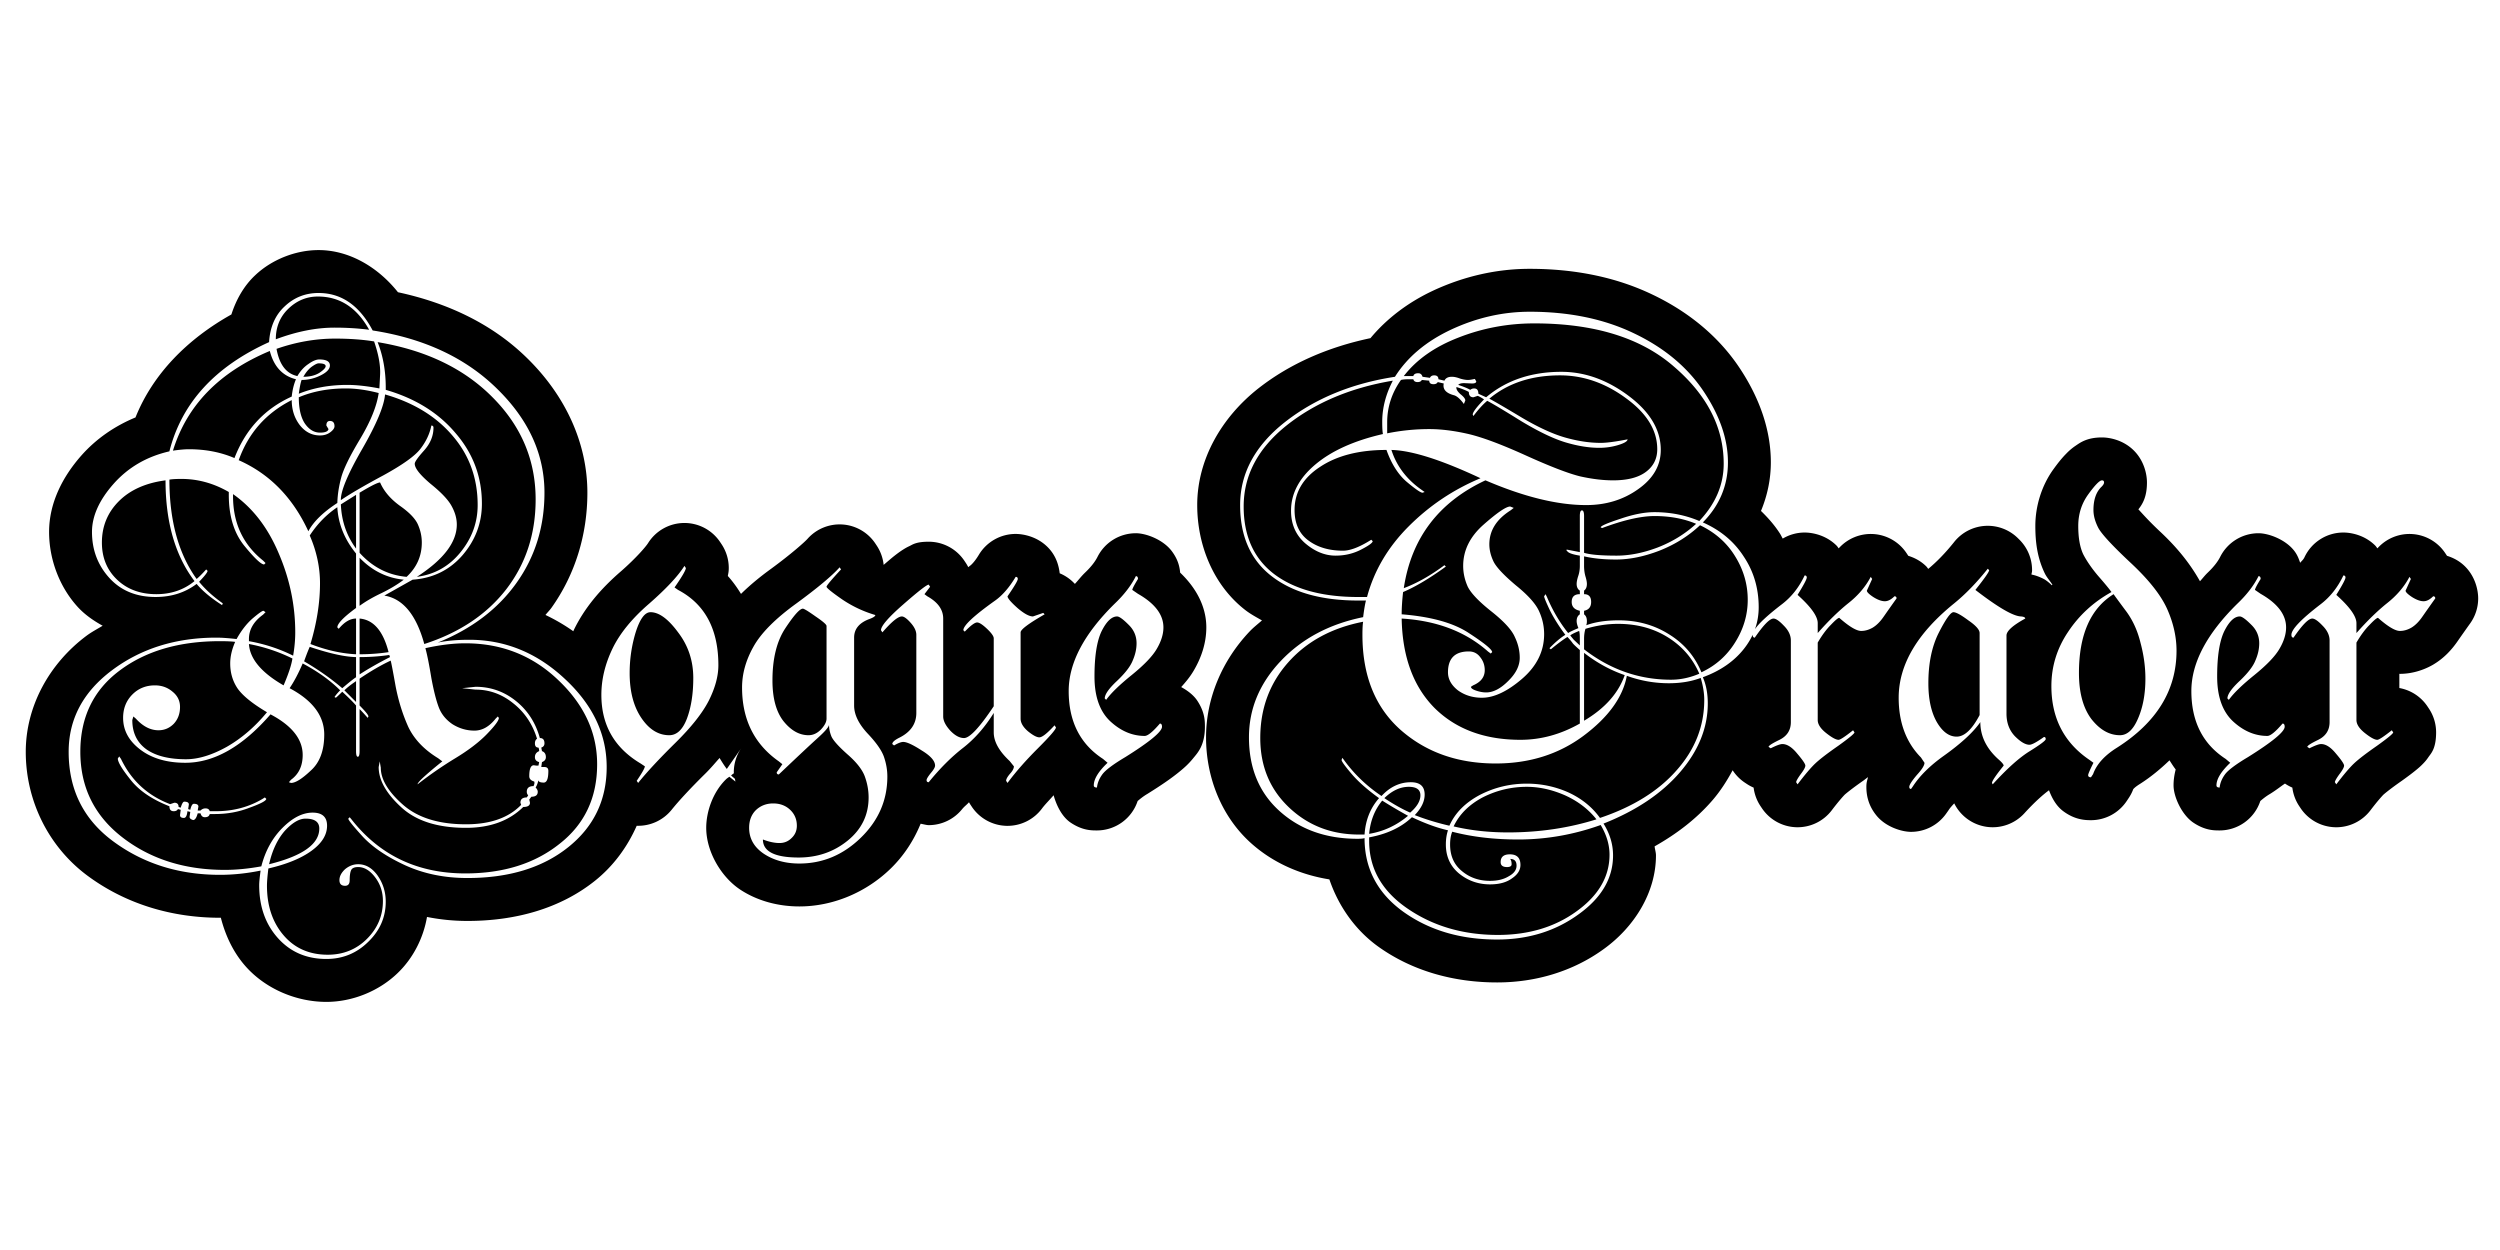 <?xml version="1.0" encoding="UTF-8" standalone="no"?>
<!-- Created with Inkscape (http://www.inkscape.org/) -->

<svg
   xmlns:dc="http://purl.org/dc/elements/1.1/"
   xmlns:cc="http://creativecommons.org/ns#"
   xmlns:rdf="http://www.w3.org/1999/02/22-rdf-syntax-ns#"
   xmlns:svg="http://www.w3.org/2000/svg"
   xmlns="http://www.w3.org/2000/svg"
   xmlns:sodipodi="http://sodipodi.sourceforge.net/DTD/sodipodi-0.dtd"
   xmlns:inkscape="http://www.inkscape.org/namespaces/inkscape"
   width="500mm"
   height="250mm"
   viewBox="0 0 500 250"
   version="1.1"
   id="svg4044"
   inkscape:version="0.92.1 r15371"
   sodipodi:docname="Rogue trader title3.svg">
  <defs
     id="defs4038" />
  <sodipodi:namedview
     id="base"
     pagecolor="#ffffff"
     bordercolor="#666666"
     borderopacity="1.0"
     inkscape:pageopacity="0.0"
     inkscape:pageshadow="2"
     inkscape:zoom="0.35"
     inkscape:cx="737.56212"
     inkscape:cy="826.78638"
     inkscape:document-units="mm"
     inkscape:current-layer="text12"
     showgrid="false"
     showborder="true"
     inkscape:showpageshadow="false"
     inkscape:window-width="1920"
     inkscape:window-height="1018"
     inkscape:window-x="-8"
     inkscape:window-y="-8"
     inkscape:window-maximized="1" />
  <g
     inkscape:label="Layer 1"
     inkscape:groupmode="layer"
     id="layer1"
     transform="translate(0,-47)">
    <g
       aria-label="Rogue Trader"
       style="font-style:normal;font-variant:normal;font-weight:normal;font-stretch:extra-condensed;font-size:58.649px;line-height:1.25;font-family:Algerian;-inkscape-font-specification:'Algerian, Extra-Condensed';font-variant-ligatures:normal;font-variant-caps:normal;font-variant-numeric:normal;font-feature-settings:normal;text-align:start;letter-spacing:0px;word-spacing:0px;writing-mode:lr-tb;text-anchor:start;fill:#000000;fill-opacity:1;stroke:none;stroke-width:4.322"
       id="text4048"
       transform="translate(2.138,-7.484)">
      <g
         aria-label="Rogue Trader"
         style="font-style:normal;font-variant:normal;font-weight:normal;font-stretch:normal;font-size:144.561px;line-height:1.25;font-family:Parchment;-inkscape-font-specification:'Parchment, Normal';font-variant-ligatures:normal;font-variant-caps:normal;font-variant-numeric:normal;font-feature-settings:normal;text-align:start;letter-spacing:0px;word-spacing:0px;writing-mode:lr-tb;text-anchor:start;fill:#000000;fill-opacity:1;stroke:none;stroke-width:26.031"
         id="text12">
        <path
           id="path272"
           transform="matrix(0.265,0,0,0.265,-2.138,54.484)"
           style="font-style:normal;font-variant:normal;font-weight:normal;font-stretch:normal;font-size:144.561px;font-family:Parchment;-inkscape-font-specification:'Parchment, Normal';font-variant-ligatures:normal;font-variant-caps:normal;font-variant-numeric:normal;font-feature-settings:normal;text-align:start;writing-mode:lr-tb;text-anchor:start;fill:#000000;stroke-width:98.384"
           d="m 240.438,188.744 c -17.218,4.9e-4 -35.16,7.039 -47.736,18.896 -8.636,8.042 -14.492,18.565 -18.064,29.684 -33.34,18.682 -59.213,44.884 -72.379,77.725 -15.571,6.421 -29.637,16.074 -40.793,28.67 a 32.391,32.391 0 0 0 -0.021,0.023 c -14.292,16.167 -24.396,35.983 -24.396,57.734 0,20.479 7.673,41.241 21.473,56.449 5.365,5.912 11.959,10.465 18.957,14.334 -4.108,2.488 -8.369,4.704 -12.238,7.598 -28.144,21.051 -45.799,53.289 -45.799,87.562 0,37.136 17.349,72.057 47.098,93.861 0.004,0.003 0.009,0.004 0.014,0.008 28.374,20.832 62.829,31.352 99.457,31.352 0.218,0 0.438,-0.039 0.656,-0.039 3.49,13.661 9.589,26.572 19.002,37.051 15.106,16.816 38.112,26.486 60.643,26.486 19.73,0 39.873,-8.17 54.012,-21.955 11.429,-11.023 19.234,-26.255 21.932,-42.15 9.906,1.979 20.107,3.012 30.502,3.012 36.643,0 70.212,-9.514 96.238,-30.287 13.933,-11.121 24.474,-25.542 31.543,-41.539 a 32.391,32.391 0 0 0 26.316,-12.023 c 5.327,-6.623 13.954,-16.008 25.496,-27.381 4.027,-3.968 7.229,-7.852 10.719,-11.752 1.717,2.835 3.465,5.638 5.455,8.283 l 11.074,-15.93 a 32.391,32.391 0 0 0 -5.787,18.477 c 0,0.17 0.113,0.471 0.117,0.648 -0.755,0.517 -1.444,1.092 -2.162,1.646 0.855,1.004 2.026,1.705 2.922,2.674 0.095,0.671 0.212,1.309 0.355,2.021 l -4.6,-3.684 c -0.739,0.615 -1.613,1.103 -2.303,1.758 a 32.391,32.391 0 0 0 -0.59,0.582 c -9.618,9.618 -14.551,24.127 -14.551,36.238 7e-5,17.845 11.103,36.685 25.062,46.219 a 32.391,32.391 0 0 0 0.295,0.207 c 13.292,8.861 29.292,12.902 44.91,12.902 25.566,0 50.563,-10.698 69.006,-28.648 9.824,-9.562 17.404,-21.184 22.537,-33.773 2.096,0.365 4.498,1.064 6.098,1.064 a 32.391,32.391 0 0 0 25.121,-11.945 c 1.867,-2.295 3.464,-3.292 5.285,-5.314 a 32.391,32.391 0 0 0 1.033,1.713 l 1.062,1.602 a 32.391,32.391 0 0 0 53.033,1.344 c 2.171,-2.938 5.907,-6.668 8.746,-9.959 2.157,7.794 6.361,16.325 12.92,20.707 8.693,5.809 15.382,5.854 19.789,5.854 a 32.391,32.391 0 0 0 30.709,-22.219 c 1.655,-1.379 3.863,-3.284 7.221,-5.285 a 32.391,32.391 0 0 0 0.574,-0.355 c 9.912,-6.195 17.667,-11.439 24.287,-16.912 3.31,-2.736 6.356,-5.424 9.699,-9.537 3.343,-4.113 8.984,-9.656 8.984,-23.961 0,-4.407 -0.048,-11.067 -5.816,-19.74 -2.706,-4.069 -7.22,-7.548 -12.084,-10.186 3.391,-3.804 6.666,-7.656 9.434,-12.402 5.524,-9.351 9.529,-20.468 9.529,-32.643 0,-16.613 -8.58,-30.666 -19.738,-41.316 -0.445,-4.534 -1.576,-9.913 -6.363,-16.285 -6.494,-8.644 -19.37,-13.463 -27.092,-13.463 a 32.391,32.391 0 0 0 -28.967,17.9 c -1.533,3.066 -4.395,7.108 -9.346,11.811 a 32.391,32.391 0 0 0 -0.412,0.406 c -2.663,2.622 -4.789,5.43 -7.264,8.121 l -1.012,-1.012 a 32.391,32.391 0 0 0 -10.461,-6.992 c -0.71,-5.895 -2.677,-13.307 -9.064,-19.738 -7.891,-7.945 -18.233,-9.965 -24.176,-9.965 a 32.391,32.391 0 0 0 -27.771,15.723 c -3.178,5.297 -5.802,7.66 -6.451,8.121 a 32.391,32.391 0 0 0 -0.029,0.014 c -0.62,0.441 -0.928,0.779 -1.529,1.211 a 32.391,32.391 0 0 0 -1.852,-3.211 l -1.07,-1.602 a 32.391,32.391 0 0 0 -26.93,-14.387 c -9.626,0 -12.136,2.18 -14.469,3.27 -2.333,1.089 -3.685,1.936 -4.924,2.725 -2.478,1.577 -4.304,2.959 -6.363,4.561 -2.298,1.788 -5.466,4.567 -8.246,6.918 a 32.391,32.391 0 0 0 -5.174,-14.469 l -1.062,-1.602 a 32.391,32.391 0 0 0 -51.193,-3.609 c -2.211,2.487 -12.283,11.46 -27.498,22.617 -8.528,6.171 -16.026,12.391 -22.729,18.971 -2.936,-4.809 -6.206,-9.362 -9.943,-13.516 0.29,-1.807 0.709,-3.062 0.709,-6.016 a 32.391,32.391 0 0 0 -5.457,-17.998 l -1.07,-1.602 a 32.391,32.391 0 0 0 -54.359,0.775 c -1.66,2.644 -8.828,11.097 -20.596,21.414 l 0.186,-0.17 c -15.436,13.322 -27.801,27.918 -35.818,44.729 -0.09,0.188 -0.118,0.394 -0.207,0.582 -6.705,-4.758 -13.72,-8.819 -21.029,-12.305 1.467,-1.862 3.183,-3.514 4.561,-5.449 17.883,-25.126 27.078,-55.263 27.078,-86.803 0,-37.855 -16.853,-73.578 -45.473,-101.568 -25.787,-25.374 -59.356,-41.55 -97.492,-49.746 -14.749,-18.554 -36.401,-31.808 -59.896,-31.809 z m 913.998,14.143 c -24.875,0 -49.448,5.628 -72.564,16.33 a 32.391,32.391 0 0 0 -0.103,0.051 c -18.74,8.757 -34.938,20.883 -47.457,35.943 -31.626,6.679 -60.362,18.978 -84.428,37.779 a 32.391,32.391 0 0 0 -0.096,0.074 c -28.156,22.17 -46.225,53.979 -46.225,88.141 0,30.753 12.547,60.814 36.281,79.215 3.93,3.047 8.294,5.375 12.586,7.824 -3.133,2.748 -6.436,5.294 -9.316,8.334 -20.73,21.881 -32.885,50.349 -32.885,79.902 0,30.468 11.788,59.983 33.971,79.871 16.42,14.721 37.002,23.806 59.107,27.344 6.782,19.926 19.218,37.928 36.613,50.535 a 32.391,32.391 0 0 0 0.119,0.082 c 25.459,18.284 56.647,27.15 89.859,27.15 29.24,0 57.244,-8.401 80.248,-25.031 23.146,-16.563 39.641,-42.711 39.641,-70.844 0,-2.31 -0.797,-4.531 -1.02,-6.83 16.959,-9.575 31.913,-21.068 43.908,-35.062 5.934,-6.924 10.74,-14.52 14.979,-22.367 a 32.391,32.391 0 0 0 9.219,9.346 l 1.604,1.062 a 32.391,32.391 0 0 0 5.012,2.688 32.391,32.391 0 0 0 5.211,13.988 l 1.07,1.594 a 32.391,32.391 0 0 0 52.728,1.484 c 4.967,-6.57 8.918,-10.949 9.774,-11.76 0.864,-0.819 6.009,-5.001 13.568,-10.26 a 32.391,32.391 0 0 0 0.385,-0.273 c 1.432,-1.028 2.308,-1.776 3.557,-2.695 -0.436,2.367 -1.203,3.594 -1.203,7.322 0,5.054 0.84,13.548 7.856,21.955 7.016,8.407 18.928,12.031 25.865,12.031 a 32.391,32.391 0 0 0 26.391,-13.604 l 1.328,-1.869 a 32.391,32.391 0 0 0 0.836,-1.232 c 0.842,-1.307 2.425,-3.056 4.037,-4.797 l 0.066,0.133 a 32.391,32.391 0 0 0 52.914,7.322 c 8.225,-9.034 14.576,-14.437 18.543,-17.332 2.23,5.935 5.497,11.843 10.623,15.693 8.644,6.494 16.284,6.887 21.053,6.887 a 32.391,32.391 0 0 0 26.959,-14.438 l 1.602,-2.408 a 32.391,32.391 0 0 0 3.357,-6.564 c 0.066,-0.061 1.04,-1.454 4.947,-3.887 a 32.391,32.391 0 0 0 0.279,-0.178 c 8.143,-5.187 15.392,-11.266 22.125,-17.709 1.506,2.344 2.953,4.712 4.664,6.902 -0.918,3.659 -1.609,7.532 -1.609,12.031 0,8.611 6.299,22.324 14.992,28.133 8.694,5.809 15.384,5.854 19.791,5.854 a 32.391,32.391 0 0 0 30.709,-22.219 c 1.655,-1.379 3.863,-3.284 7.221,-5.285 a 32.391,32.391 0 0 0 0.574,-0.355 c 4.408,-2.755 7.157,-5.039 10.801,-7.521 l 0.553,0.369 a 32.391,32.391 0 0 0 5.014,2.688 32.391,32.391 0 0 0 5.152,13.906 l 1.062,1.596 a 32.391,32.391 0 0 0 52.787,1.564 c 4.967,-6.569 8.918,-10.949 9.774,-11.76 0.847,-0.802 6.009,-4.996 13.576,-10.26 a 32.391,32.391 0 0 0 0.385,-0.273 c 4.405,-3.16 7.827,-5.705 10.947,-8.283 1.56,-1.289 2.99,-2.472 5.057,-4.629 1.033,-1.078 2.242,-2.314 4.021,-4.945 1.779,-2.631 5.744,-6.079 5.744,-18.596 a 32.391,32.391 0 0 0 -5.455,-17.996 l -1.07,-1.602 a 32.391,32.391 0 0 0 -21.223,-13.879 v -10.756 c 0.175,0.001 0.259,0.053 0.435,0.053 8.96,0 17.583,-2.721 24.412,-6.562 a 32.391,32.391 0 0 0 0.545,-0.311 c 8.355,-4.915 14.274,-11.453 18.877,-18.203 l -0.17,0.25 c 2.751,-3.954 5.873,-8.387 9.367,-13.279 a 32.391,32.391 0 0 0 6.031,-18.824 c 0,-5.943 -1.992,-16.209 -9.885,-24.102 -4.253,-4.253 -9.073,-6.622 -13.656,-8.061 a 32.391,32.391 0 0 0 -0.324,-0.51 l -1.07,-1.602 a 32.391,32.391 0 0 0 -51.113,-3.5 c -0.596,-0.708 -1.003,-1.47 -1.684,-2.146 -7.945,-7.891 -18.151,-9.805 -24.02,-9.805 a 32.391,32.391 0 0 0 -29.307,18.596 c -1.005,2.135 -2.219,2.82 -3.277,4.26 -1.012,-2.798 -1.908,-5.597 -4.281,-8.777 -6.474,-8.677 -19.437,-13.547 -27.158,-13.547 a 32.391,32.391 0 0 0 -28.967,17.902 c -1.525,3.05 -4.395,7.1 -9.354,11.811 a 32.391,32.391 0 0 0 -0.412,0.406 c -2.003,1.972 -3.566,4.095 -5.463,6.105 -7.418,-13.225 -17.101,-25.313 -29.992,-37.367 -9.251,-8.65 -14.356,-14.669 -16.492,-16.883 3.324,-4.176 6.475,-9.735 6.475,-20.285 0,-5.944 -1.992,-16.209 -9.885,-24.102 -7.892,-7.892 -18.158,-9.885 -24.102,-9.885 -11.227,0 -16.349,3.884 -19.82,6.236 -3.471,2.352 -5.468,4.321 -7.301,6.201 -3.667,3.76 -6.402,7.332 -9.5,11.605 a 32.391,32.391 0 0 0 -0.09,0.117 c -8.807,12.267 -13.545,27.699 -13.545,42.639 0,11.916 1.365,23.453 6.769,35.033 a 32.391,32.391 0 0 0 0.582,1.189 c 1.479,2.859 3.773,5.36 5.521,8.082 -0.147,0.15 -0.258,0.33 -0.404,0.48 -2.278,-2.199 -4.514,-3.973 -6.416,-4.924 -3.783,-1.891 -6.59,-2.72 -8.969,-3.182 0.093,-1.448 0.457,-1.448 0.457,-3.336 a 32.391,32.391 0 0 0 -9.559,-22.98 l -1.07,-1.062 a 32.391,32.391 0 0 0 -48.16,2.797 c -6.881,8.637 -13.453,15.22 -19.576,20.309 -0.512,-0.595 -0.845,-1.243 -1.418,-1.816 -4.253,-4.253 -9.073,-6.622 -13.656,-8.061 a 32.391,32.391 0 0 0 -0.266,-0.422 l -1.062,-1.602 a 32.391,32.391 0 0 0 -51.164,-3.594 c -0.574,-0.68 -0.957,-1.416 -1.609,-2.068 -7.944,-7.944 -18.233,-9.877 -24.102,-9.877 a 32.391,32.391 0 0 0 -16.535,4.578 c -0.784,-1.32 -1.396,-2.735 -2.244,-4.018 -3.999,-6.204 -8.89,-11.72 -14.174,-16.852 4.829,-11.595 7.441,-24.09 7.441,-36.695 0,-25.034 -8.973,-49.39 -23.889,-71.656 -15.761,-23.527 -38.356,-42.001 -65.434,-54.922 l -0.029,-0.016 c -27.609,-13.255 -58.916,-19.443 -92.701,-19.443 z m -913.994,18.244 c 17.252,0 30.856,9.427 40.816,28.279 38.95,6.047 70.253,20.72 93.908,44.02 23.833,23.299 35.75,49.443 35.75,78.434 0,25.611 -7.026,48.287 -21.076,68.029 -14.051,19.742 -33.883,34.772 -59.494,45.088 6.759,-1.423 14.674,-2.135 23.744,-2.135 27.034,0 51.044,9.782 72.031,29.346 21.165,19.564 31.748,41.796 31.748,66.695 0,24.9 -9.694,45.087 -29.08,60.561 -19.386,15.473 -44.731,23.211 -76.033,23.211 -17.252,0 -32.903,-3.203 -46.953,-9.605 -13.873,-6.403 -24.544,-13.606 -32.014,-21.609 -7.292,-8.004 -10.939,-12.538 -10.939,-13.605 l 1.068,-1.066 1.334,1.6 c 21.343,27.212 49.977,40.818 85.904,40.818 28.813,0 52.556,-7.47 71.23,-22.41 18.853,-14.762 28.279,-34.77 28.279,-60.025 0,-23.655 -9.694,-44.732 -29.08,-63.229 -19.386,-18.675 -42.862,-28.012 -70.43,-28.012 -8.988,0 -19.028,1.225 -30.111,3.67 l 0.23,0.865 c 1.245,4.624 2.669,11.827 4.27,21.609 1.779,9.604 3.645,16.985 5.602,22.143 1.956,5.158 5.424,9.427 10.404,12.807 5.158,3.201 10.672,4.801 16.541,4.801 5.869,0 11.206,-3.023 16.008,-9.07 l 1.6,-1.6 0.801,1.066 c 0,1.956 -3.023,6.047 -9.07,12.271 -5.869,6.047 -13.784,12.095 -23.744,18.143 -9.96,6.047 -19.474,12.626 -28.545,19.74 10e-6,-0.889 1.779,-2.933 5.336,-6.135 3.557,-3.201 8.002,-6.937 13.338,-11.205 l -3.201,-2.4 c -10.493,-6.403 -17.964,-14.23 -22.41,-23.479 -4.269,-9.426 -7.469,-19.653 -9.604,-30.68 -1.956,-11.027 -3.201,-17.518 -3.734,-19.475 -6.936,3.201 -14.764,7.736 -23.479,13.605 v 20.275 c 4.446,4.446 6.67,7.204 6.67,8.271 l -0.533,1.066 c -2.668,-3.024 -4.714,-5.247 -6.137,-6.67 v 31.748 c 0,2.846 -0.445,4.268 -1.334,4.268 -0.889,0 -1.334,-1.422 -1.334,-4.268 V 532.467 c -1.779,-2.134 -5.246,-5.602 -10.404,-10.404 -1.779,1.779 -3.378,3.29 -4.801,4.535 l -1.068,-0.533 c 1.067,-1.601 2.491,-3.29 4.27,-5.068 -7.47,-7.47 -16.897,-14.228 -28.279,-20.275 -3.201,7.47 -6.492,13.694 -9.871,18.674 17.43,9.248 26.145,20.899 26.145,34.949 0,12.094 -3.378,21.164 -10.137,27.211 -6.581,6.225 -11.562,9.338 -14.941,9.338 l -1.6,-0.533 1.6,-1.867 c 5.869,-4.269 8.805,-10.494 8.805,-18.676 0,-11.916 -8.092,-22.143 -24.277,-30.68 -21.165,24.366 -42.597,36.549 -64.295,36.549 -13.873,0 -25.166,-3.29 -33.881,-9.871 -8.715,-6.581 -13.072,-14.583 -13.072,-24.01 0,-6.936 2.222,-12.718 6.668,-17.342 4.624,-4.802 10.405,-7.203 17.342,-7.203 5.158,0 9.605,1.601 13.34,4.803 3.735,3.024 5.602,6.848 5.602,11.473 0,5.158 -1.601,9.425 -4.803,12.805 -3.201,3.201 -7.024,4.803 -11.471,4.803 -6.047,0 -11.739,-2.935 -17.074,-8.805 l -1.867,-1.6 -0.801,2.668 c 0,9.604 3.558,16.985 10.672,22.143 7.114,4.98 17.073,7.469 29.879,7.469 9.248,0 19.475,-3.111 30.68,-9.336 11.205,-6.403 21.343,-15.119 30.414,-26.146 -10.849,-6.403 -18.23,-12.36 -22.143,-17.873 -3.735,-5.514 -5.604,-11.827 -5.604,-18.941 0,-5.158 1.246,-10.584 3.736,-16.275 -2.312,-0.356 -6.137,-0.533 -11.473,-0.533 -30.947,0 -56.291,7.47 -76.033,22.41 -19.564,14.762 -29.346,35.127 -29.346,61.094 0,26.678 10.581,48.198 31.746,64.561 21.165,16.363 46.954,24.545 77.367,24.545 8.537,0 17.698,-0.889 27.48,-2.668 3.024,-11.738 8.358,-21.432 16.006,-29.08 7.648,-7.648 15.208,-11.471 22.678,-11.471 7.292,0 10.938,3.29 10.938,9.871 0,6.936 -3.913,13.25 -11.738,18.941 -7.826,5.691 -18.676,10.138 -32.549,13.34 -0.711,5.691 -1.066,10.049 -1.066,13.072 0,15.118 4.18,27.568 12.539,37.35 8.359,9.782 19.475,14.672 33.348,14.672 11.738,0 21.61,-4 29.613,-12.004 8.004,-8.004 12.006,-17.52 12.006,-28.547 0,-6.759 -1.958,-12.717 -5.871,-17.875 -3.913,-5.158 -8.18,-7.736 -12.805,-7.736 -2.846,0 -4.625,0.802 -5.336,2.402 -0.711,1.601 -1.066,4.09 -1.066,7.469 0,2.846 -1.157,4.27 -3.469,4.27 -2.846,0 -4.268,-1.424 -4.268,-4.27 0,-2.846 1.422,-5.602 4.268,-8.27 3.024,-2.49 6.314,-3.736 9.871,-3.736 5.691,0 10.583,2.846 14.674,8.537 4.091,5.869 6.135,12.45 6.135,19.742 0,11.738 -4.445,21.877 -13.338,30.414 -8.715,8.537 -19.208,12.805 -31.48,12.805 -14.94,0 -27.124,-5.247 -36.551,-15.74 -9.426,-10.493 -14.139,-23.833 -14.139,-40.018 0,-2.134 0.355,-5.78 1.066,-10.938 -10.493,2.134 -20.72,3.201 -30.68,3.201 -30.769,0 -57.535,-8.358 -80.301,-25.076 -22.588,-16.541 -33.883,-39.129 -33.883,-67.764 0,-24.722 10.938,-45.264 32.814,-61.627 21.876,-16.363 48.11,-24.545 78.701,-24.545 3.913,0 8.982,0.357 15.207,1.068 3.557,-6.403 7.559,-11.562 12.006,-15.475 4.624,-3.913 7.38,-5.869 8.27,-5.869 l 1.602,1.068 -1.869,1.867 c -7.114,5.158 -10.67,11.294 -10.67,18.408 v 1.6 c 11.916,2.134 23.032,5.782 33.348,10.939 1.067,-6.047 1.6,-11.918 1.6,-17.609 0,-20.453 -4.178,-40.372 -12.537,-59.758 -8.181,-19.386 -19.654,-34.237 -34.416,-44.553 v 1.6 c 0,20.276 7.558,36.461 22.676,48.555 l 1.869,1.867 -1.068,1.068 c -2.312,0 -7.381,-4.802 -15.207,-14.406 -7.648,-9.604 -11.471,-22.321 -11.471,-38.15 v -2.135 c -11.383,-6.581 -23.3,-9.871 -35.75,-9.871 -4.091,0 -7.114,0.177 -9.07,0.533 0,30.947 6.848,55.936 20.543,74.967 1.779,-1.423 4.18,-3.824 7.203,-7.203 l 1.066,1.066 c 0,1.067 -2.134,3.825 -6.402,8.271 4.624,5.691 10.583,11.116 17.875,16.273 l -0.533,1.334 c -8.359,-5.336 -14.763,-10.672 -19.209,-16.008 -8.715,6.581 -19.031,9.871 -30.947,9.871 -14.584,0 -26.232,-4.802 -34.947,-14.406 -8.715,-9.604 -13.074,-21.165 -13.074,-34.682 0,-11.916 5.426,-24.011 16.275,-36.283 11.027,-12.45 25.076,-20.63 42.15,-24.543 9.248,-36.46 34.328,-63.939 75.234,-82.436 0.711,-11.383 4.624,-20.365 11.738,-26.945 7.114,-6.758 15.651,-10.139 25.611,-10.139 z m -0.535,2.668 c -8.537,0 -16.005,3.113 -22.408,9.338 -6.225,6.047 -9.338,13.695 -9.338,22.943 15.651,-5.869 30.412,-8.805 44.285,-8.805 9.071,0 17.785,0.534 26.145,1.602 -9.248,-16.718 -22.143,-25.078 -38.684,-25.078 z m 914.533,11.473 c 29.88,0 56.114,5.424 78.701,16.273 22.765,10.849 40.285,25.433 52.557,43.752 12.272,18.319 18.408,36.193 18.408,53.623 0,17.43 -6.314,32.548 -18.941,45.354 13.339,5.869 23.655,14.496 30.947,25.879 7.47,11.205 11.205,23.92 11.205,38.148 0,5.773 -0.934,11.281 -2.797,16.521 2.942,-4.379 9.64,-10.59 20.137,-18.654 7.292,-5.514 13.073,-12.806 17.342,-21.877 1.067,0 1.6,0.534 1.6,1.602 0,1.245 -2.311,5.602 -6.936,13.072 10.138,9.071 15.207,16.184 15.207,21.342 v 7.471 c 8.004,-9.071 15.651,-16.541 22.943,-22.41 7.47,-5.869 13.161,-12.54 17.074,-20.01 l 1.066,1.602 -4.002,8.803 c 0,1.067 1.601,2.668 4.803,4.803 3.379,2.134 6.313,3.201 8.803,3.201 2.312,10e-6 4.713,-1.244 7.203,-3.734 1.067,0 1.601,0.534 1.601,1.602 -3.557,4.98 -6.758,9.515 -9.604,13.605 -2.668,3.913 -5.514,6.759 -8.537,8.537 -2.846,1.601 -5.691,2.4 -8.537,2.4 -3.557,0 -9.071,-3.29 -16.541,-9.871 -0.889,0 -3.023,1.779 -6.402,5.336 -3.379,3.379 -6.67,7.826 -9.871,13.34 v 58.426 c 0,3.201 2.134,6.49 6.402,9.869 4.269,3.379 7.381,5.07 9.338,5.07 1.245,0 4.89,-2.401 10.938,-7.203 l 1.066,1.6 c 0,0.889 -4.09,4.269 -12.271,10.139 -8.181,5.691 -13.961,10.136 -17.34,13.338 -3.379,3.201 -7.826,8.448 -13.34,15.74 l -1.066,-1.6 c 0,-0.889 1.155,-2.935 3.467,-6.137 2.312,-3.024 3.469,-5.157 3.469,-6.402 0,-1.245 -2.046,-4.268 -6.137,-9.07 -3.913,-4.802 -7.648,-7.203 -11.205,-7.203 -1.601,0 -4.534,1.067 -8.803,3.201 l -1.601,-1.066 c 0,-0.889 2.758,-2.668 8.271,-5.336 5.691,-2.846 8.537,-7.293 8.537,-13.34 v -61.627 c 0,-3.913 -1.779,-7.648 -5.336,-11.205 -3.379,-3.557 -5.958,-5.336 -7.736,-5.336 -2.846,0 -7.56,4.802 -14.141,14.406 -1.067,0 -1.6,-0.71 -1.6,-2.133 0,-0.023 0.01,-0.049 0.01,-0.072 -1.731,3.722 -3.953,7.304 -6.678,10.742 -7.47,9.426 -17.786,16.542 -30.947,21.344 2.49,5.691 3.734,12.272 3.734,19.742 0,18.319 -6.936,35.571 -20.809,51.756 -13.873,16.185 -33.171,29.167 -57.892,38.949 4.802,7.648 7.203,15.653 7.203,24.012 0,17.252 -8.715,32.103 -26.145,44.553 -17.43,12.628 -37.883,18.941 -61.359,18.941 -27.745,0 -51.401,-7.026 -70.965,-21.076 -19.386,-14.051 -29.08,-32.547 -29.08,-55.49 -0.889,0.356 -2.666,0.533 -5.334,0.533 -23.655,0 -43.22,-6.936 -58.693,-20.809 -15.473,-13.873 -23.211,-32.459 -23.211,-55.758 0,-21.521 8.005,-40.731 24.012,-57.627 16.007,-16.896 36.727,-27.922 62.16,-33.08 0.711,-5.691 1.423,-9.871 2.135,-12.539 h -5.869 c -27.745,0 -49.534,-6.136 -65.363,-18.408 -15.829,-12.272 -23.742,-30.146 -23.742,-53.623 0,-24.01 11.293,-44.908 33.881,-62.693 22.766,-17.786 50.421,-29.168 82.969,-34.148 9.426,-14.94 23.655,-26.857 42.686,-35.75 19.208,-8.893 38.861,-13.338 58.959,-13.338 z m 3.469,8.803 c -19.92,0 -38.95,3.558 -57.092,10.672 -17.963,6.936 -31.747,16.628 -41.352,29.078 h 7.203 c 0.356,-1.423 1.602,-2.133 3.736,-2.133 1.601,0 2.668,0.889 3.201,2.668 l 5.601,0.799 c 0.534,-1.245 1.601,-1.867 3.201,-1.867 2.134,0 3.201,0.979 3.201,2.936 l 4.535,1.066 c 0.889,-1.956 2.758,-2.934 5.604,-2.934 1.779,0 3.825,0.445 6.137,1.334 2.312,0.711 4.356,1.066 6.135,1.066 1.067,0 2.756,-0.267 5.068,-0.801 l 1.068,1.867 c 0,1.067 -1.067,1.602 -3.201,1.602 l -5.869,-0.268 c -2.312,0 -3.824,0.445 -4.535,1.334 4.269,1.423 7.292,2.669 9.07,3.736 0.889,-0.711 1.867,-1.068 2.934,-1.068 2.134,0 3.201,1.334 3.201,4.002 l 5.869,2.668 c 15.118,-12.806 34.061,-19.209 56.826,-19.209 17.608,0 34.503,6.048 50.688,18.143 16.185,12.094 24.277,25.699 24.277,40.816 0,11.738 -5.691,21.61 -17.074,29.613 -11.205,8.003 -24.277,12.006 -39.217,12.006 -21.698,0 -47.043,-6.226 -76.033,-18.676 -35.393,16.541 -55.936,43.664 -61.627,81.369 9.96,-3.735 20.186,-9.514 30.68,-17.34 l 1.068,1.066 c -12.272,8.893 -23.033,15.296 -32.281,19.209 -0.711,6.403 -1.066,12.005 -1.066,16.807 22.232,1.779 39.127,6.493 50.688,14.141 11.739,7.648 17.608,12.45 17.608,14.406 l -1.066,1.066 -2.135,-1.602 c -16.896,-14.94 -38.593,-23.21 -65.094,-24.811 0.534,28.813 8.804,51.311 24.811,67.496 16.185,16.007 37.794,24.012 64.828,24.012 15.473,0 30.414,-4.092 44.82,-12.273 v -55.49 c -2.846,-2.49 -4.625,-4.179 -5.336,-5.068 -0.712,-1.067 -2.046,-2.668 -4.002,-4.803 -3.201,1.956 -7.381,5.069 -12.539,9.338 l -1.066,-0.801 c 4.269,-4.446 8.269,-7.825 12.004,-10.137 -4.802,-6.403 -8.715,-12.629 -11.738,-18.676 -2.846,-6.047 -4.268,-9.515 -4.268,-10.404 l 1.066,-1.602 1.066,2.135 c 4.269,10.138 9.605,19.209 16.008,27.213 0.889,-0.711 3.468,-1.958 7.736,-3.736 -0.889,-2.134 -1.334,-3.913 -1.334,-5.336 0,-2.312 0.802,-4.001 2.402,-5.068 v -2.668 c -4.091,-0.889 -6.137,-3.113 -6.137,-6.67 0,-3.913 2.046,-5.869 6.137,-5.869 v -2.668 c -1.601,-1.067 -2.402,-2.756 -2.402,-5.068 0,-1.423 0.357,-3.289 1.068,-5.602 0.889,-2.49 1.334,-5.158 1.334,-8.004 v -7.736 c -4.446,-0.711 -7.382,-1.601 -8.805,-2.668 -1.423,-1.245 -1.69,-1.867 -0.801,-1.867 l 9.605,1.867 V 389.471 c 0,-2.846 0.532,-4.268 1.6,-4.268 1.067,10e-6 1.602,1.422 1.602,4.268 v 27.746 c 4.624,1.423 12.805,2.135 24.543,2.135 9.782,0 20.098,-2.046 30.947,-6.137 11.027,-4.269 20.721,-10.227 29.08,-17.875 -9.248,-3.913 -19.742,-5.869 -31.48,-5.869 -10.138,0 -23.299,3.023 -39.484,9.07 l -1.066,-0.533 c 0,-1.067 4.89,-3.201 14.672,-6.402 9.782,-3.379 18.409,-5.068 25.879,-5.068 12.094,0 23.387,2.224 33.881,6.67 12.272,-12.983 18.408,-27.39 18.408,-43.219 0,-27.39 -12.54,-51.847 -37.617,-73.367 -24.9,-21.698 -60.026,-32.547 -105.379,-32.547 z m -904.93,11.473 c -14.762,0 -29.523,2.579 -44.285,7.736 2.134,11.916 7.381,18.762 15.74,20.541 2.312,-3.913 5.068,-6.936 8.27,-9.07 3.201,-2.312 5.959,-3.467 8.271,-3.467 5.336,0 8.004,1.512 8.004,4.535 0,2.668 -2.313,5.157 -6.938,7.469 -4.624,2.312 -9.426,3.469 -14.406,3.469 -0.711,1.779 -1.423,5.247 -2.135,10.404 11.027,-4.446 23.212,-6.67 36.551,-6.67 6.936,0 15.029,0.889 24.277,2.668 l 0.533,-10.404 c 0.356,-6.936 -1.156,-15.296 -4.535,-25.078 -8.715,-1.423 -18.498,-2.133 -29.348,-2.133 z m 32.016,2.668 c 4.091,10.316 6.135,21.786 6.135,34.414 v 1.602 c 22.232,6.403 39.841,17.341 52.824,32.814 13.161,15.296 19.742,32.992 19.742,53.09 0,14.584 -4.892,27.566 -14.674,38.949 -9.782,11.205 -22.322,17.341 -37.617,18.408 l -21.342,12.006 c 14.051,2.312 24.099,14.495 30.146,36.549 26.5,-8.537 47.133,-22.321 61.895,-41.352 14.762,-19.208 22.143,-41.797 22.143,-67.764 0,-29.524 -10.761,-55.134 -32.281,-76.832 -21.52,-21.876 -50.51,-35.838 -86.971,-41.885 z m -81.369,6.668 c -38.239,16.007 -62.606,41.086 -73.1,75.234 4.98,-0.711 8.982,-1.068 12.006,-1.068 12.628,0 24.098,2.224 34.414,6.67 8.359,-21.698 22.767,-37.171 43.221,-46.42 0.534,-4.98 1.6,-9.337 3.201,-13.072 -10.138,-2.49 -16.719,-9.605 -19.742,-21.344 z m 36.816,9.338 c -1.067,0 -2.846,0.889 -5.336,2.668 -2.312,1.779 -4.358,4.269 -6.137,7.471 4.802,0 8.804,-0.979 12.006,-2.936 3.201,-2.134 4.801,-3.823 4.801,-5.068 0,-1.423 -1.777,-2.135 -5.334,-2.135 z m 936.941,9.07 c -21.52,0 -39.305,5.869 -53.355,17.607 3.735,1.956 11.828,6.671 24.277,14.141 12.628,7.47 23.654,12.539 33.08,15.207 9.426,2.668 18.32,4.002 26.68,4.002 4.446,0 11.205,-0.889 20.275,-2.668 0,1.423 -2.313,2.845 -6.938,4.268 -4.624,1.423 -9.426,2.135 -14.406,2.135 -7.648,0 -16.008,-1.334 -25.078,-4.002 -9.071,-2.668 -20.274,-8.004 -33.613,-16.008 -13.161,-8.181 -21.788,-13.338 -25.879,-15.473 -3.379,2.846 -6.847,6.669 -10.404,11.471 l -0.533,-1.066 c 0,-1.779 2.846,-5.601 8.537,-11.471 -2.134,-1.423 -3.736,-2.312 -4.803,-2.668 l -3.201,1.066 c -2.312,0 -3.469,-1.334 -3.469,-4.002 -1.778,-1.067 -4.889,-2.312 -9.336,-3.734 -0.356,1.423 0.622,3.202 2.934,5.336 2.49,1.956 3.734,3.556 3.734,4.801 l -1.066,2.668 c -2.846,-3.913 -5.424,-6.134 -7.736,-6.668 -5.869,-1.601 -8.36,-4.536 -7.471,-8.805 l -4.535,-1.066 c -0.534,1.067 -1.601,1.6 -3.201,1.6 -2.134,0 -3.201,-0.889 -3.201,-2.668 l -5.604,-0.533 c -0.534,1.067 -1.601,1.602 -3.201,1.602 -1.778,0 -2.845,-0.712 -3.201,-2.135 h -2.934 c -3.024,0 -5.159,0.177 -6.404,0.533 -6.936,9.782 -10.404,20.453 -10.404,32.014 v 8.271 c 10.493,-2.134 21.077,-3.203 31.748,-3.203 8.715,0 18.229,1.157 28.545,3.469 10.493,2.312 25.167,7.736 44.02,16.273 18.853,8.537 32.726,13.874 41.619,16.008 8.893,1.956 17.073,2.934 24.543,2.934 10.849,0 19.119,-2.134 24.811,-6.402 5.691,-4.269 8.537,-9.96 8.537,-17.074 0,-14.228 -7.825,-27.033 -23.477,-38.416 -15.651,-11.561 -32.281,-17.342 -49.889,-17.342 z m -126.188,4.002 c -31.836,5.336 -58.604,16.631 -80.303,33.883 -21.521,17.252 -32.279,37.615 -32.279,61.092 0,22.232 7.648,39.219 22.943,50.957 15.296,11.561 36.46,17.34 63.494,17.34 h 6.67 c 5.336,-19.92 15.829,-37.704 31.48,-53.355 15.651,-15.651 33.703,-27.746 54.156,-36.283 -29.524,-13.873 -51.935,-20.988 -67.23,-21.344 3.913,12.272 11.65,22.411 23.211,30.414 l 1.867,1.334 -1.6,0.533 c -1.423,0 -5.425,-2.756 -12.006,-8.27 -6.403,-5.514 -11.472,-13.518 -15.207,-24.012 -20.631,0 -37.349,4.27 -50.154,12.807 -12.806,8.359 -19.209,19.208 -19.209,32.547 0,10.138 3.468,17.786 10.404,22.943 6.936,5.158 15.651,7.736 26.145,7.736 5.513,0 12.629,-2.756 21.344,-8.27 l 1.066,1.066 c 0,1.245 -2.936,3.381 -8.805,6.404 -5.869,3.024 -12.271,4.535 -19.207,4.535 -8.004,0 -15.651,-3.113 -22.943,-9.338 -7.114,-6.225 -10.672,-14.407 -10.672,-24.545 0,-12.983 6.136,-24.632 18.408,-34.947 12.272,-10.316 29.257,-17.963 50.955,-22.943 -0.356,-1.601 -0.533,-4.714 -0.533,-9.338 0,-10.316 2.668,-20.632 8.004,-30.947 z m -790.213,5.869 c -13.161,0 -24.989,2.224 -35.482,6.67 0,8.537 1.512,15.118 4.535,19.742 3.201,4.624 7.026,6.936 11.473,6.936 3.913,0 6.047,-0.889 6.402,-2.668 l -1.6,-2.666 c 0,-2.312 0.889,-3.469 2.668,-3.469 2.312,0 3.467,1.334 3.467,4.002 0,1.423 -1.067,2.934 -3.201,4.535 -2.134,1.601 -4.713,2.4 -7.736,2.4 -6.047,0 -11.116,-2.579 -15.207,-7.736 -4.091,-5.336 -6.135,-11.649 -6.135,-18.941 -19.386,9.782 -32.726,24.9 -40.018,45.354 23.299,10.316 40.816,28.19 52.555,53.623 3.913,-7.292 11.206,-14.407 21.877,-21.344 0.178,-6.225 1.157,-12.626 2.936,-19.207 1.779,-6.581 6.581,-16.364 14.406,-29.348 7.826,-13.161 12.448,-24.632 13.871,-34.414 -8.893,-2.312 -17.163,-3.469 -24.811,-3.469 z m 29.613,4.535 c -0.711,8.715 -6.491,22.499 -17.34,41.352 -10.849,18.853 -16.186,31.659 -16.008,38.418 6.759,-4.624 17.43,-10.85 32.014,-18.676 14.584,-8.004 23.921,-14.672 28.012,-20.008 4.269,-5.513 7.026,-11.382 8.271,-17.607 1.067,0 1.6,0.532 1.6,1.6 0,6.225 -2.401,12.006 -7.203,17.342 -4.624,5.158 -6.936,8.448 -6.936,9.871 0,3.379 4.002,8.447 12.006,15.205 8.181,6.581 13.516,12.272 16.006,17.074 2.49,4.624 3.734,9.161 3.734,13.607 0,13.339 -10.049,26.499 -30.146,39.482 13.339,-1.779 24.277,-7.915 32.814,-18.408 8.715,-10.671 13.072,-22.587 13.072,-35.748 0,-20.098 -6.224,-37.439 -18.674,-52.023 -12.45,-14.762 -29.524,-25.256 -51.223,-31.48 z m -165.672,64.828 c -14.94,1.956 -26.678,7.203 -35.215,15.74 -8.537,8.537 -12.807,18.943 -12.807,31.215 0,11.383 3.825,20.72 11.473,28.012 7.648,7.292 17.517,10.938 29.611,10.938 11.205,0 20.809,-3.29 28.812,-9.871 -14.584,-19.208 -21.875,-44.553 -21.875,-76.033 z m 1461.439,0 c 1.067,0 1.6,0.534 1.6,1.602 0,0.889 -0.622,1.956 -1.867,3.201 -4.091,3.913 -6.137,9.782 -6.137,17.607 0,4.269 1.246,8.803 3.736,13.605 2.668,4.802 10.848,13.606 24.543,26.412 13.695,12.806 22.854,24.456 27.479,34.949 4.624,10.493 6.938,20.897 6.938,31.213 0,29.702 -14.941,54.069 -44.82,73.1 -9.426,5.869 -15.473,12.538 -18.141,20.008 l -1.602,2.402 c -1.423,0 -2.135,-0.534 -2.135,-1.602 0,-0.889 1.334,-4.002 4.002,-9.338 l -2.934,-2.133 c -19.208,-12.983 -28.812,-31.569 -28.812,-55.758 0,-14.762 4.18,-28.368 12.539,-40.818 8.359,-12.628 19.297,-22.677 32.814,-30.146 -1.778,-2.49 -5.159,-6.58 -10.139,-12.271 -4.802,-5.691 -8.537,-11.118 -11.205,-16.275 -2.49,-5.336 -3.734,-12.449 -3.734,-21.342 0,-8.893 2.489,-16.808 7.469,-23.744 5.158,-7.114 8.628,-10.672 10.406,-10.672 z m -1299.502,1.602 c -1.779,0 -6.938,2.579 -15.475,7.736 v 45.354 c 9.782,10.849 21.61,16.896 35.482,18.141 7.648,-7.114 11.473,-15.739 11.473,-25.877 0,-4.624 -0.979,-9.159 -2.936,-13.605 -1.956,-4.446 -6.491,-9.161 -13.605,-14.141 -7.114,-5.158 -12.094,-11.027 -14.939,-17.607 z m -18.143,9.338 -11.471,7.203 c 0.534,12.628 4.356,23.743 11.471,33.348 z m 871.049,8.803 2.668,1.068 -2.402,1.867 c -10.671,6.759 -16.006,15.296 -16.006,25.611 0,4.269 1.067,8.626 3.201,13.072 2.134,4.269 7.736,10.227 16.807,17.875 9.248,7.47 15.117,14.049 17.607,19.74 2.49,5.513 3.736,11.205 3.736,17.074 0,12.983 -5.604,24.279 -16.809,33.883 -11.027,9.426 -21.076,14.139 -30.146,14.139 -6.936,0 -12.983,-1.867 -18.141,-5.602 -4.98,-3.913 -7.471,-8.45 -7.471,-13.607 0,-10.493 5.247,-15.74 15.74,-15.74 3.557,0 6.403,1.424 8.537,4.27 2.312,2.846 3.469,6.136 3.469,9.871 0,5.158 -2.936,8.981 -8.805,11.471 l -1.6,1.068 c 0,1.067 1.334,2.044 4.002,2.934 2.668,0.889 5.157,1.334 7.469,1.334 5.336,0 10.85,-2.846 16.541,-8.537 5.869,-5.691 8.805,-11.56 8.805,-17.607 0,-5.336 -1.246,-10.582 -3.736,-15.74 -2.312,-5.336 -8.181,-11.739 -17.607,-19.209 -9.426,-7.47 -15.383,-13.694 -17.873,-18.674 -2.312,-5.158 -3.469,-10.405 -3.469,-15.74 0,-11.738 5.157,-22.142 15.473,-31.213 10.316,-9.071 16.986,-13.607 20.01,-13.607 z m -885.188,0.533 c -8.181,5.514 -15.117,12.629 -20.809,21.344 5.158,11.916 7.736,23.921 7.736,36.016 0,14.584 -2.401,29.88 -7.203,45.887 11.916,4.624 23.387,7.203 34.414,7.736 v -26.945 c -4.446,0 -8.804,2.58 -13.072,7.738 l -1.066,-1.068 c 0,-2.846 4.712,-7.736 14.139,-14.672 V 417.75 C 260.004,407.079 255.292,395.429 254.58,382.801 Z M 1283.029,396.408 c -8.715,8.181 -18.941,14.583 -30.68,19.207 -11.561,4.446 -22.499,6.67 -32.814,6.67 -9.071,0 -17.073,-0.8 -24.01,-2.4 v 7.203 c 0,2.846 0.355,5.514 1.066,8.004 0.711,2.312 1.066,4.179 1.066,5.602 0,2.312 -0.71,4.001 -2.133,5.068 v 2.668 c 3.557,0 5.336,1.956 5.336,5.869 0,3.735 -1.779,5.959 -5.336,6.67 v 2.668 c 1.423,1.067 2.133,2.756 2.133,5.068 0,1.423 -0.177,2.492 -0.533,3.203 6.758,-2.49 14.941,-3.736 24.545,-3.736 14.229,0 26.945,3.558 38.15,10.672 11.205,6.936 19.297,16.451 24.277,28.545 10.671,-4.98 19.119,-12.448 25.344,-22.408 6.403,-10.138 9.604,-20.898 9.604,-32.281 0,-11.561 -3.111,-22.409 -9.336,-32.547 -6.225,-10.316 -15.119,-18.231 -26.68,-23.744 z M 271.387,420.951 v 36.283 c 4.624,-3.379 10.138,-6.58 16.541,-9.604 6.581,-3.201 12.184,-6.582 16.809,-10.139 -12.806,-1.245 -23.923,-6.759 -33.35,-16.541 z m 245.174,6.137 1.068,1.602 c 0,1.601 -2.846,6.491 -8.537,14.672 l 2.668,1.867 c 20.276,10.671 30.412,29.614 30.412,56.826 0,8.181 -2.401,17.074 -7.203,26.678 -4.802,9.426 -13.25,20.097 -25.344,32.014 -12.094,11.916 -21.431,21.965 -28.012,30.146 l -1.068,-1.6 c 4.091,-6.047 6.137,-9.694 6.137,-10.939 l -3.201,-2.135 c -19.742,-11.738 -29.613,-28.99 -29.613,-51.756 0,-11.561 2.756,-23.121 8.27,-34.682 5.514,-11.561 14.763,-22.944 27.746,-34.148 12.983,-11.383 21.876,-20.897 26.678,-28.545 z m 117.119,1.066 1.066,1.602 c -7.292,7.826 -10.938,12.183 -10.938,13.072 0,0.889 3.823,4.002 11.471,9.338 7.826,5.336 16.275,9.336 25.346,12.004 0,0.889 -1.424,1.868 -4.27,2.936 -7.826,2.846 -11.738,7.558 -11.738,14.139 v 51.223 c 0,6.758 3.38,13.784 10.139,21.076 6.758,7.114 10.936,13.161 12.537,18.141 1.601,4.802 2.402,9.604 2.402,14.406 0,17.786 -6.671,33.171 -20.01,46.154 -13.339,12.983 -28.812,19.475 -46.42,19.475 -10.493,0 -19.475,-2.489 -26.945,-7.469 -7.292,-4.98 -10.938,-11.473 -10.938,-19.477 0,-5.514 1.689,-9.959 5.068,-13.338 3.557,-3.379 7.914,-5.07 13.072,-5.07 5.158,0 9.427,1.601 12.807,4.803 3.379,3.201 5.068,7.204 5.068,12.006 0,3.735 -1.334,6.848 -4.002,9.338 -2.49,2.49 -5.513,3.734 -9.07,3.734 -3.735,0 -7.915,-0.889 -12.539,-2.668 0,9.071 8.982,13.605 26.945,13.605 14.228,0 26.589,-4.268 37.082,-12.805 10.493,-8.537 15.74,-19.388 15.74,-32.549 0,-5.336 -0.977,-10.67 -2.934,-16.006 -1.956,-5.158 -6.314,-10.672 -13.072,-16.541 -6.581,-5.869 -10.583,-10.316 -12.006,-13.34 -1.245,-3.024 -1.867,-6.047 -1.867,-9.07 0,1.601 -2.756,4.891 -8.27,9.871 -5.514,4.98 -15.385,14.229 -29.613,27.746 -1.067,0 -1.602,-0.534 -1.602,-1.602 l 4.27,-6.135 -2.668,-2.135 c -18.497,-12.983 -27.746,-31.569 -27.746,-55.758 0,-10.316 2.846,-20.542 8.537,-30.68 5.691,-10.316 16.54,-21.254 32.547,-32.814 16.007,-11.738 26.857,-20.81 32.549,-27.213 z m 866.512,1.068 1.066,1.066 c 0,1.245 -3.468,6.225 -10.404,14.939 17.074,13.161 28.547,19.832 34.416,20.01 2.134,0.178 3.201,0.71 3.201,1.6 -9.426,5.158 -14.141,9.427 -14.141,12.807 v 58.959 c 0,6.936 2.136,12.628 6.404,17.074 4.269,4.269 7.914,6.402 10.938,6.402 1.778,0 5.424,-1.956 10.938,-5.869 0.889,0 1.334,0.534 1.334,1.602 0,1.067 -4,4.09 -12.004,9.07 -7.826,4.802 -17.165,13.16 -28.014,25.076 l -0.533,-1.066 c 0,-1.423 2.935,-5.78 8.805,-13.072 0,-0.889 -1.334,-2.491 -4.002,-4.803 -9.071,-8.181 -13.607,-17.518 -13.607,-28.012 -5.336,7.648 -14.495,16.095 -27.479,25.344 -10.493,7.47 -18.319,15.207 -23.477,23.211 l -1.334,1.867 c -0.889,0 -1.334,-0.532 -1.334,-1.6 0,-1.423 1.869,-4.358 5.604,-8.805 3.913,-4.269 5.869,-7.381 5.869,-9.338 l -2.668,-4.002 c -11.205,-11.383 -16.809,-26.411 -16.809,-45.086 0,-24.9 13.963,-48.643 41.887,-71.23 8.537,-6.936 16.985,-15.651 25.344,-26.145 z m 268.385,5.068 c 1.067,0 1.6,0.534 1.6,1.602 0,1.245 -2.311,5.602 -6.936,13.072 10.138,9.071 15.205,16.184 15.205,21.342 v 7.471 c 8.004,-9.071 15.651,-16.541 22.943,-22.41 7.47,-5.869 13.161,-12.54 17.074,-20.01 l 1.068,1.602 -4.002,8.803 c 0,1.067 1.601,2.668 4.803,4.803 3.379,2.134 6.313,3.201 8.803,3.201 2.312,10e-6 4.713,-1.244 7.203,-3.734 1.067,0 1.602,0.534 1.602,1.602 -3.557,4.98 -6.76,9.515 -9.605,13.605 -2.668,3.913 -5.514,6.759 -8.537,8.537 -2.846,1.601 -5.691,2.4 -8.537,2.4 -3.557,0 -9.069,-3.29 -16.539,-9.871 -0.889,0 -3.025,1.779 -6.404,5.336 -3.379,3.379 -6.67,7.826 -9.871,13.34 v 58.426 c 0,3.201 2.136,6.49 6.404,9.869 4.269,3.379 7.38,5.07 9.336,5.07 1.245,0 4.892,-2.401 10.94,-7.203 l 1.066,1.6 c 0,0.889 -4.09,4.269 -12.271,10.139 -8.181,5.691 -13.963,10.136 -17.342,13.338 -3.379,3.201 -7.824,8.448 -13.338,15.74 l -1.068,-1.6 c 0,-0.889 1.157,-2.935 3.469,-6.137 2.312,-3.024 3.469,-5.157 3.469,-6.402 0,-1.245 -2.046,-4.268 -6.137,-9.07 -3.913,-4.802 -7.648,-7.203 -11.205,-7.203 -1.601,0 -4.534,1.067 -8.803,3.201 l -1.601,-1.066 c 0,-0.889 2.756,-2.668 8.27,-5.336 5.691,-2.846 8.537,-7.293 8.537,-13.34 v -61.627 c 0,-3.913 -1.777,-7.648 -5.334,-11.205 -3.379,-3.557 -5.96,-5.336 -7.738,-5.336 -2.846,0 -7.558,4.802 -14.139,14.406 -1.067,0 -1.602,-0.71 -1.602,-2.133 0,-4.091 7.293,-11.738 21.877,-22.943 7.292,-5.514 13.073,-12.806 17.342,-21.877 z m -911.332,0.533 c 1.067,0 1.6,0.712 1.6,2.135 -2.846,4.624 -4.268,7.38 -4.268,8.27 l 4.268,2.936 c 12.806,7.292 19.209,15.74 19.209,25.344 0,5.158 -1.689,10.582 -5.068,16.273 -3.201,5.514 -9.515,12.094 -18.941,19.742 -9.249,7.47 -15.652,13.696 -19.209,18.676 l -1.066,-1.068 c 0,-3.024 3.023,-7.381 9.07,-13.072 6.225,-5.869 10.225,-11.026 12.004,-15.473 1.956,-4.446 2.936,-8.804 2.936,-13.072 0,-5.514 -2.046,-10.228 -6.137,-14.141 -4.091,-4.091 -6.936,-6.135 -8.537,-6.135 -4.091,0 -8.003,3.735 -11.738,11.205 -3.557,7.47 -5.336,18.853 -5.336,34.148 0,14.94 3.913,26.143 11.738,33.613 8.004,7.47 16.72,11.205 26.146,11.205 2.312,0 6.135,-3.113 11.471,-9.338 1.067,0 1.602,0.802 1.602,2.402 0,3.735 -9.249,11.383 -27.746,22.943 -9.248,5.514 -15.03,9.871 -17.342,13.072 -2.312,3.201 -3.646,6.492 -4.002,9.871 -1.601,0 -2.4,-0.534 -2.4,-1.602 0,-4.802 3.468,-10.494 10.404,-17.074 l -3.467,-2.934 c -17.252,-11.205 -25.879,-28.279 -25.879,-51.223 0,-21.165 11.56,-43.131 34.682,-65.896 7.114,-6.758 12.451,-13.694 16.008,-20.809 z m 847.303,0 c 1.067,0 1.601,0.712 1.601,2.135 -2.846,4.624 -4.269,7.38 -4.269,8.27 l 4.269,2.936 c 12.806,7.292 19.207,15.74 19.207,25.344 0,5.158 -1.689,10.582 -5.068,16.273 -3.201,5.514 -9.515,12.094 -18.941,19.742 -9.248,7.47 -15.652,13.696 -19.209,18.676 l -1.066,-1.068 c 0,-3.024 3.023,-7.381 9.07,-13.072 6.225,-5.869 10.227,-11.026 12.006,-15.473 1.956,-4.446 2.934,-8.804 2.934,-13.072 0,-5.514 -2.044,-10.228 -6.135,-14.141 -4.091,-4.091 -6.936,-6.135 -8.537,-6.135 -4.091,0 -8.003,3.735 -11.738,11.205 -3.557,7.47 -5.336,18.853 -5.336,34.148 0,14.94 3.913,26.143 11.738,33.613 8.004,7.47 16.718,11.205 26.145,11.205 2.312,0 6.137,-3.113 11.473,-9.338 1.067,0 1.6,0.802 1.6,2.402 0,3.735 -9.249,11.383 -27.746,22.943 -9.248,5.514 -15.028,9.871 -17.34,13.072 -2.312,3.201 -3.646,6.492 -4.002,9.871 -1.601,0 -2.4,-0.534 -2.4,-1.602 0,-4.802 3.468,-10.494 10.404,-17.074 l -3.469,-2.934 c -17.252,-11.205 -25.877,-28.279 -25.877,-51.223 0,-21.165 11.56,-43.131 34.682,-65.896 7.114,-6.758 12.449,-13.694 16.006,-20.809 z m -938.01,0.533 c 1.067,0 1.602,0.534 1.602,1.602 0,1.245 -2.58,5.602 -7.738,13.072 0,1.423 2.491,4.358 7.471,8.805 4.98,4.269 8.893,6.402 11.738,6.402 l 7.736,-2.668 1.068,1.066 c -12.094,6.936 -18.143,11.471 -18.143,13.605 v 65.096 c 0,3.201 1.869,6.402 5.604,9.604 3.735,3.024 6.581,4.537 8.537,4.537 2.134,0 5.957,-3.025 11.471,-9.072 l 1.068,1.602 c 0,1.423 -4.625,6.759 -13.873,16.008 -9.071,9.071 -16.631,17.696 -22.678,25.877 l -1.066,-1.6 c 0,-1.245 0.979,-3.024 2.936,-5.336 1.956,-2.134 2.934,-4.003 2.934,-5.604 l -3.201,-4.002 c -8.004,-7.47 -12.006,-14.673 -12.006,-21.609 v -14.672 c -6.581,10.671 -14.316,19.474 -23.209,26.41 -8.715,6.758 -17.342,15.385 -25.879,25.879 -1.067,0 -1.6,-0.534 -1.6,-1.602 0,-0.889 1.067,-2.668 3.201,-5.336 2.134,-2.49 3.201,-4.357 3.201,-5.602 0,-3.557 -3.38,-7.38 -10.139,-11.471 -6.581,-4.269 -11.205,-6.404 -13.873,-6.404 -1.601,0 -3.912,0.889 -6.936,2.668 l -1.334,-1.066 c 0,-1.423 1.779,-3.024 5.336,-4.803 8.537,-4.269 12.805,-10.492 12.805,-18.674 v -58.959 c 0,-2.846 -1.422,-5.871 -4.268,-9.072 -2.846,-3.201 -5.069,-4.801 -6.67,-4.801 -2.846,0 -7.737,4 -14.674,12.004 l -1.066,-1.6 c 0,-3.201 5.602,-9.693 16.807,-19.475 11.383,-9.96 17.786,-14.941 19.209,-14.941 l 1.068,1.602 -4.27,5.602 2.135,1.602 c 8.004,4.446 12.004,10.048 12.004,16.807 v 73.9 c 0,3.201 1.779,6.757 5.336,10.67 3.557,3.735 7.025,5.604 10.404,5.604 4.269,0 11.739,-8.005 22.41,-24.012 v -51.221 c 0,-1.601 -1.689,-4.002 -5.068,-7.203 -3.379,-3.201 -5.87,-4.803 -7.471,-4.803 -1.779,0 -4.89,2.311 -9.336,6.936 l -1.068,-1.066 c 0,-3.557 8.005,-11.027 24.012,-22.41 5.513,-3.913 10.671,-9.871 15.473,-17.875 z m 828.629,13.072 c -17.43,10.849 -26.145,30.682 -26.145,59.494 0,14.762 3.113,26.322 9.338,34.682 6.403,8.181 13.606,12.271 21.609,12.271 5.513,0 10.048,-4.18 13.605,-12.539 3.735,-8.537 5.602,-18.586 5.602,-30.146 0,-8.893 -1.244,-17.962 -3.734,-27.211 -2.312,-9.426 -6.135,-17.609 -11.471,-24.545 -5.158,-6.936 -8.093,-10.939 -8.805,-12.006 z m -989.232,10.939 c -2.312,0 -6.759,4.98 -13.34,14.939 -6.403,9.782 -9.604,22.854 -9.604,39.217 0,13.339 2.756,23.565 8.27,30.68 5.691,7.114 12.007,10.672 18.943,10.672 3.379,0 6.49,-1.422 9.336,-4.268 2.846,-3.024 4.27,-5.782 4.27,-8.271 v -69.896 c 0,-1.067 -2.758,-3.468 -8.271,-7.203 -5.514,-3.913 -8.714,-5.869 -9.604,-5.869 z m -114.984,2.668 c -4.269,0 -8.002,5.067 -11.203,15.205 -3.024,9.96 -4.537,20.188 -4.537,30.682 0,13.873 2.935,25.166 8.805,33.881 5.869,8.715 12.895,13.072 21.076,13.072 5.691,0 10.138,-4.18 13.34,-12.539 3.201,-8.537 4.801,-18.763 4.801,-30.68 0,-12.983 -3.823,-24.456 -11.471,-34.416 -7.47,-10.138 -14.408,-15.205 -20.811,-15.205 z m 983.363,0 c -2.134,0 -5.869,5.247 -11.205,15.74 -5.158,10.316 -7.736,22.943 -7.736,37.883 0,12.094 2.136,21.876 6.404,29.346 4.269,7.292 9.248,10.938 14.939,10.938 5.869,0 11.649,-5.424 17.34,-16.273 v -61.893 c 0,-2.49 -2.846,-5.693 -8.537,-9.605 -5.513,-4.091 -9.249,-6.135 -11.205,-6.135 z m -1202.926,4.801 v 26.945 c 7.47,0 14.763,-0.532 21.877,-1.6 -4.091,-16.007 -11.383,-24.456 -21.877,-25.346 z m 757.398,2.402 c -23.655,4.624 -42.508,14.851 -56.559,30.68 -14.051,15.829 -21.076,34.86 -21.076,57.092 0,21.165 7.203,38.594 21.609,52.289 14.406,13.695 32.015,20.543 52.824,20.543 h 4.268 c 0.711,-10.849 4.359,-20.009 10.939,-27.479 -8.893,-6.403 -15.831,-12.539 -20.811,-18.408 -4.98,-5.869 -7.469,-9.337 -7.469,-10.404 l 0.533,-1.602 1.066,1.334 c 7.648,10.671 17.164,19.831 28.547,27.479 6.403,-6.936 13.783,-10.404 22.143,-10.404 6.936,0 10.404,3.113 10.404,9.338 0,5.158 -2.489,10.315 -7.469,15.473 8.181,3.201 16.896,5.87 26.145,8.004 4.269,-9.604 11.916,-17.342 22.943,-23.211 11.027,-5.691 22.855,-8.537 35.482,-8.537 11.027,0 21.521,2.224 31.48,6.67 9.96,4.624 17.873,11.028 23.742,19.209 24.9,-8.359 44.198,-20.364 57.893,-36.016 13.873,-15.651 20.809,-33.348 20.809,-53.09 0,-4.98 -0.889,-10.494 -2.668,-16.541 -7.114,2.668 -15.117,4.002 -24.01,4.002 -10.849,0 -21.432,-1.869 -31.748,-5.604 -3.024,16.185 -13.962,31.303 -32.815,45.354 -18.675,13.873 -40.729,20.809 -66.162,20.809 -28.635,0 -52.555,-8.447 -71.764,-25.344 -19.209,-17.074 -28.812,-40.995 -28.812,-71.764 0,-4.624 0.177,-7.915 0.533,-9.871 z m 192.351,1.6 c -8.004,0 -16.186,1.246 -24.545,3.736 -0.711,2.134 -1.066,4.713 -1.066,7.736 v 7.736 c 19.742,15.296 41.618,22.943 65.629,22.943 7.114,0 14.228,-1.512 21.342,-4.535 -4.98,-11.561 -12.895,-20.72 -23.744,-27.479 -10.849,-6.759 -23.387,-10.139 -37.615,-10.139 z m -29.348,5.336 c -3.913,1.601 -6.134,2.757 -6.668,3.469 l 2.666,3.201 4.537,4.268 v -4.801 c 0,-3.201 -0.179,-5.247 -0.535,-6.137 z m -1003.904,9.871 c 0.711,11.205 9.426,21.609 26.145,31.213 3.735,-8.715 5.958,-15.473 6.67,-20.275 -10.493,-5.158 -21.432,-8.803 -32.814,-10.938 z m 45.887,2.135 c -1.067,2.312 -2.491,5.958 -4.27,10.938 10.671,6.225 20.275,12.983 28.812,20.275 4.98,-4.269 8.448,-7.025 10.404,-8.27 v -15.207 c -8.537,-0.178 -20.185,-2.756 -34.947,-7.736 z m 961.754,4.535 v 51.223 c 15.651,-9.248 25.878,-20.721 30.68,-34.416 -10.849,-3.735 -21.076,-9.337 -30.68,-16.807 z m -901.729,1.6 c -7.114,1.067 -14.585,1.602 -22.41,1.602 v 13.072 c 6.581,-4.269 14.228,-8.626 22.943,-13.072 z m -25.078,19.742 c -3.913,2.668 -6.846,4.981 -8.803,6.938 l 8.803,8.803 z m 90.174,4.27 c 11.383,0 21.521,3.558 30.414,10.672 8.893,7.114 14.939,16.451 18.141,28.012 2.312,0 3.469,1.334 3.469,4.002 0,1.601 -0.802,2.668 -2.402,3.201 l 0.533,2.668 c 1.956,0.711 2.936,2.223 2.936,4.535 0,1.779 -0.979,3.023 -2.936,3.734 l -0.533,3.734 h 2.402 c 1.956,0 2.934,0.979 2.934,2.936 0,5.869 -1.157,8.803 -3.469,8.803 -2.668,0 -4.002,-0.622 -4.002,-1.867 -0.534,2.312 -1.244,4.181 -2.133,5.604 1.067,1.067 1.6,2.134 1.6,3.201 0,2.49 -1.599,3.734 -4.801,3.734 l -1.602,2.135 0.533,2.4 c 0,2.134 -1.689,3.201 -5.068,3.201 -10.671,10.493 -25.077,15.74 -43.219,15.74 -21.521,0 -37.883,-5.247 -49.088,-15.74 -11.205,-10.316 -16.809,-20.364 -16.809,-30.146 l 0.801,-4.268 0.801,4.803 c 0,8.715 5.514,17.962 16.541,27.744 11.205,9.96 27.123,14.939 47.754,14.939 18.319,0 32.191,-4.89 41.617,-14.672 l -0.533,-1.602 c 0,-2.668 1.601,-4.002 4.803,-4.002 l 1.066,-1.6 c -0.711,-0.711 -1.066,-1.601 -1.066,-2.668 0,-2.846 1.689,-4.27 5.068,-4.27 0.711,-1.423 0.889,-2.578 0.533,-3.467 -2.49,-0.711 -3.734,-2.046 -3.734,-4.002 0,-5.514 1.157,-8.271 3.469,-8.271 l 1.867,0.268 h 1.6 l 0.535,-2.668 c -2.134,-0.534 -3.201,-1.778 -3.201,-3.734 0,-2.134 1.067,-3.646 3.201,-4.535 0,-1.067 -0.179,-1.957 -0.535,-2.668 -1.779,0 -2.666,-1.067 -2.666,-3.201 0,-1.601 0.532,-2.757 1.6,-3.469 -3.379,-11.027 -9.338,-19.919 -17.875,-26.678 -8.537,-6.936 -18.051,-10.404 -28.545,-10.404 l -10.139,-1.068 z m -268.918,52.557 1.334,1.867 c 7.826,16.363 20.188,27.746 37.084,34.148 l 3.201,-1.068 c 2.134,0 3.201,1.067 3.201,3.201 l 1.6,0.535 c 0.889,-3.024 1.779,-4.535 2.668,-4.535 2.312,0 3.469,0.71 3.469,2.133 l -0.533,3.469 1.6,0.533 c 0.711,-3.024 1.601,-4.535 2.668,-4.535 2.312,0 3.469,0.712 3.469,2.135 l -0.533,2.934 h 2.135 c 1.067,-1.067 2.312,-1.6 3.734,-1.6 1.779,0 2.845,0.712 3.201,2.135 h 4.535 c 12.983,0 24.634,-3.025 34.949,-9.072 l 2.133,-1.334 1.068,1.068 c 0,1.423 -4.18,3.646 -12.539,6.67 -8.181,3.201 -16.896,4.801 -26.145,4.801 h -4.002 c -0.356,1.601 -1.6,2.402 -3.734,2.402 -1.601,0 -2.668,-0.979 -3.201,-2.936 h -2.135 c -0.889,3.379 -2.046,5.068 -3.469,5.068 -1.779,-0.534 -2.668,-1.333 -2.668,-2.4 l 0.533,-3.734 -2.133,-0.533 c -0.356,3.379 -1.245,5.068 -2.668,5.068 -1.956,0 -2.936,-0.712 -2.936,-2.135 l 0.533,-4.002 -2.133,-0.533 c -0.534,1.067 -1.602,1.602 -3.203,1.602 -2.134,0 -3.201,-1.246 -3.201,-3.736 -13.161,-5.158 -22.943,-11.826 -29.346,-20.008 -6.403,-8.004 -9.604,-13.34 -9.604,-16.008 z m 973.227,22.943 c -6.403,10e-6 -12.539,2.846 -18.408,8.537 6.936,4.624 13.428,8.27 19.475,10.938 5.158,-4.446 7.736,-8.804 7.736,-13.072 0,-4.269 -2.933,-6.402 -8.803,-6.402 z m 89.105,0 c -11.738,0 -22.856,2.666 -33.35,8.002 -10.316,5.514 -17.606,12.806 -21.875,21.877 12.806,3.024 26.5,4.535 41.084,4.535 23.477,0 45.708,-3.29 66.695,-9.871 -6.047,-7.648 -13.96,-13.694 -23.742,-18.141 -9.782,-4.269 -19.386,-6.402 -28.812,-6.402 z m -109.115,10.404 c -5.691,6.936 -8.982,15.294 -9.871,25.076 10.849,-1.779 20.631,-6.313 29.346,-13.605 -7.114,-3.913 -13.605,-7.736 -19.475,-11.471 z m 22.41,12.539 c -8.004,7.648 -18.764,12.715 -32.281,15.205 v 2.668 c 0,20.809 9.604,37.796 28.812,50.957 19.386,13.339 42.152,20.008 68.297,20.008 23.299,0 43.13,-5.959 59.492,-17.875 16.541,-11.916 24.811,-26.145 24.811,-42.686 0,-7.47 -2.222,-14.938 -6.668,-22.408 -20.276,7.292 -40.997,10.938 -62.162,10.938 -18.319,0 -34.949,-1.956 -49.889,-5.869 -1.067,2.668 -1.6,5.869 -1.6,9.604 0,8.537 2.935,15.208 8.805,20.01 5.869,4.98 12.982,7.469 21.342,7.469 5.691,0 10.404,-1.155 14.139,-3.467 3.913,-2.134 5.869,-4.803 5.869,-8.004 0,-3.379 -1.599,-5.068 -4.801,-5.068 0.711,0.889 1.066,2.221 1.066,4 0,1.423 -1.157,2.135 -3.469,2.135 -3.201,0 -4.801,-1.244 -4.801,-3.734 0,-3.913 2.311,-5.869 6.936,-5.869 5.336,0 8.004,2.668 8.004,8.004 0,3.913 -2.134,7.291 -6.402,10.137 -4.091,3.024 -9.605,4.535 -16.541,4.535 -8.893,0 -16.718,-2.756 -23.477,-8.27 -6.581,-5.514 -9.871,-12.806 -9.871,-21.877 0,-3.913 0.532,-7.469 1.6,-10.67 -8.004,-1.779 -17.073,-5.069 -27.211,-9.871 z m -835.031,1.066 c -4.802,0 -10.049,3.113 -15.74,9.338 -5.514,6.403 -9.426,14.761 -11.738,25.076 25.255,-6.225 37.883,-15.205 37.883,-26.943 0,-4.98 -3.468,-7.471 -10.404,-7.471 z" />
      </g>
    </g>
  </g>
</svg>
